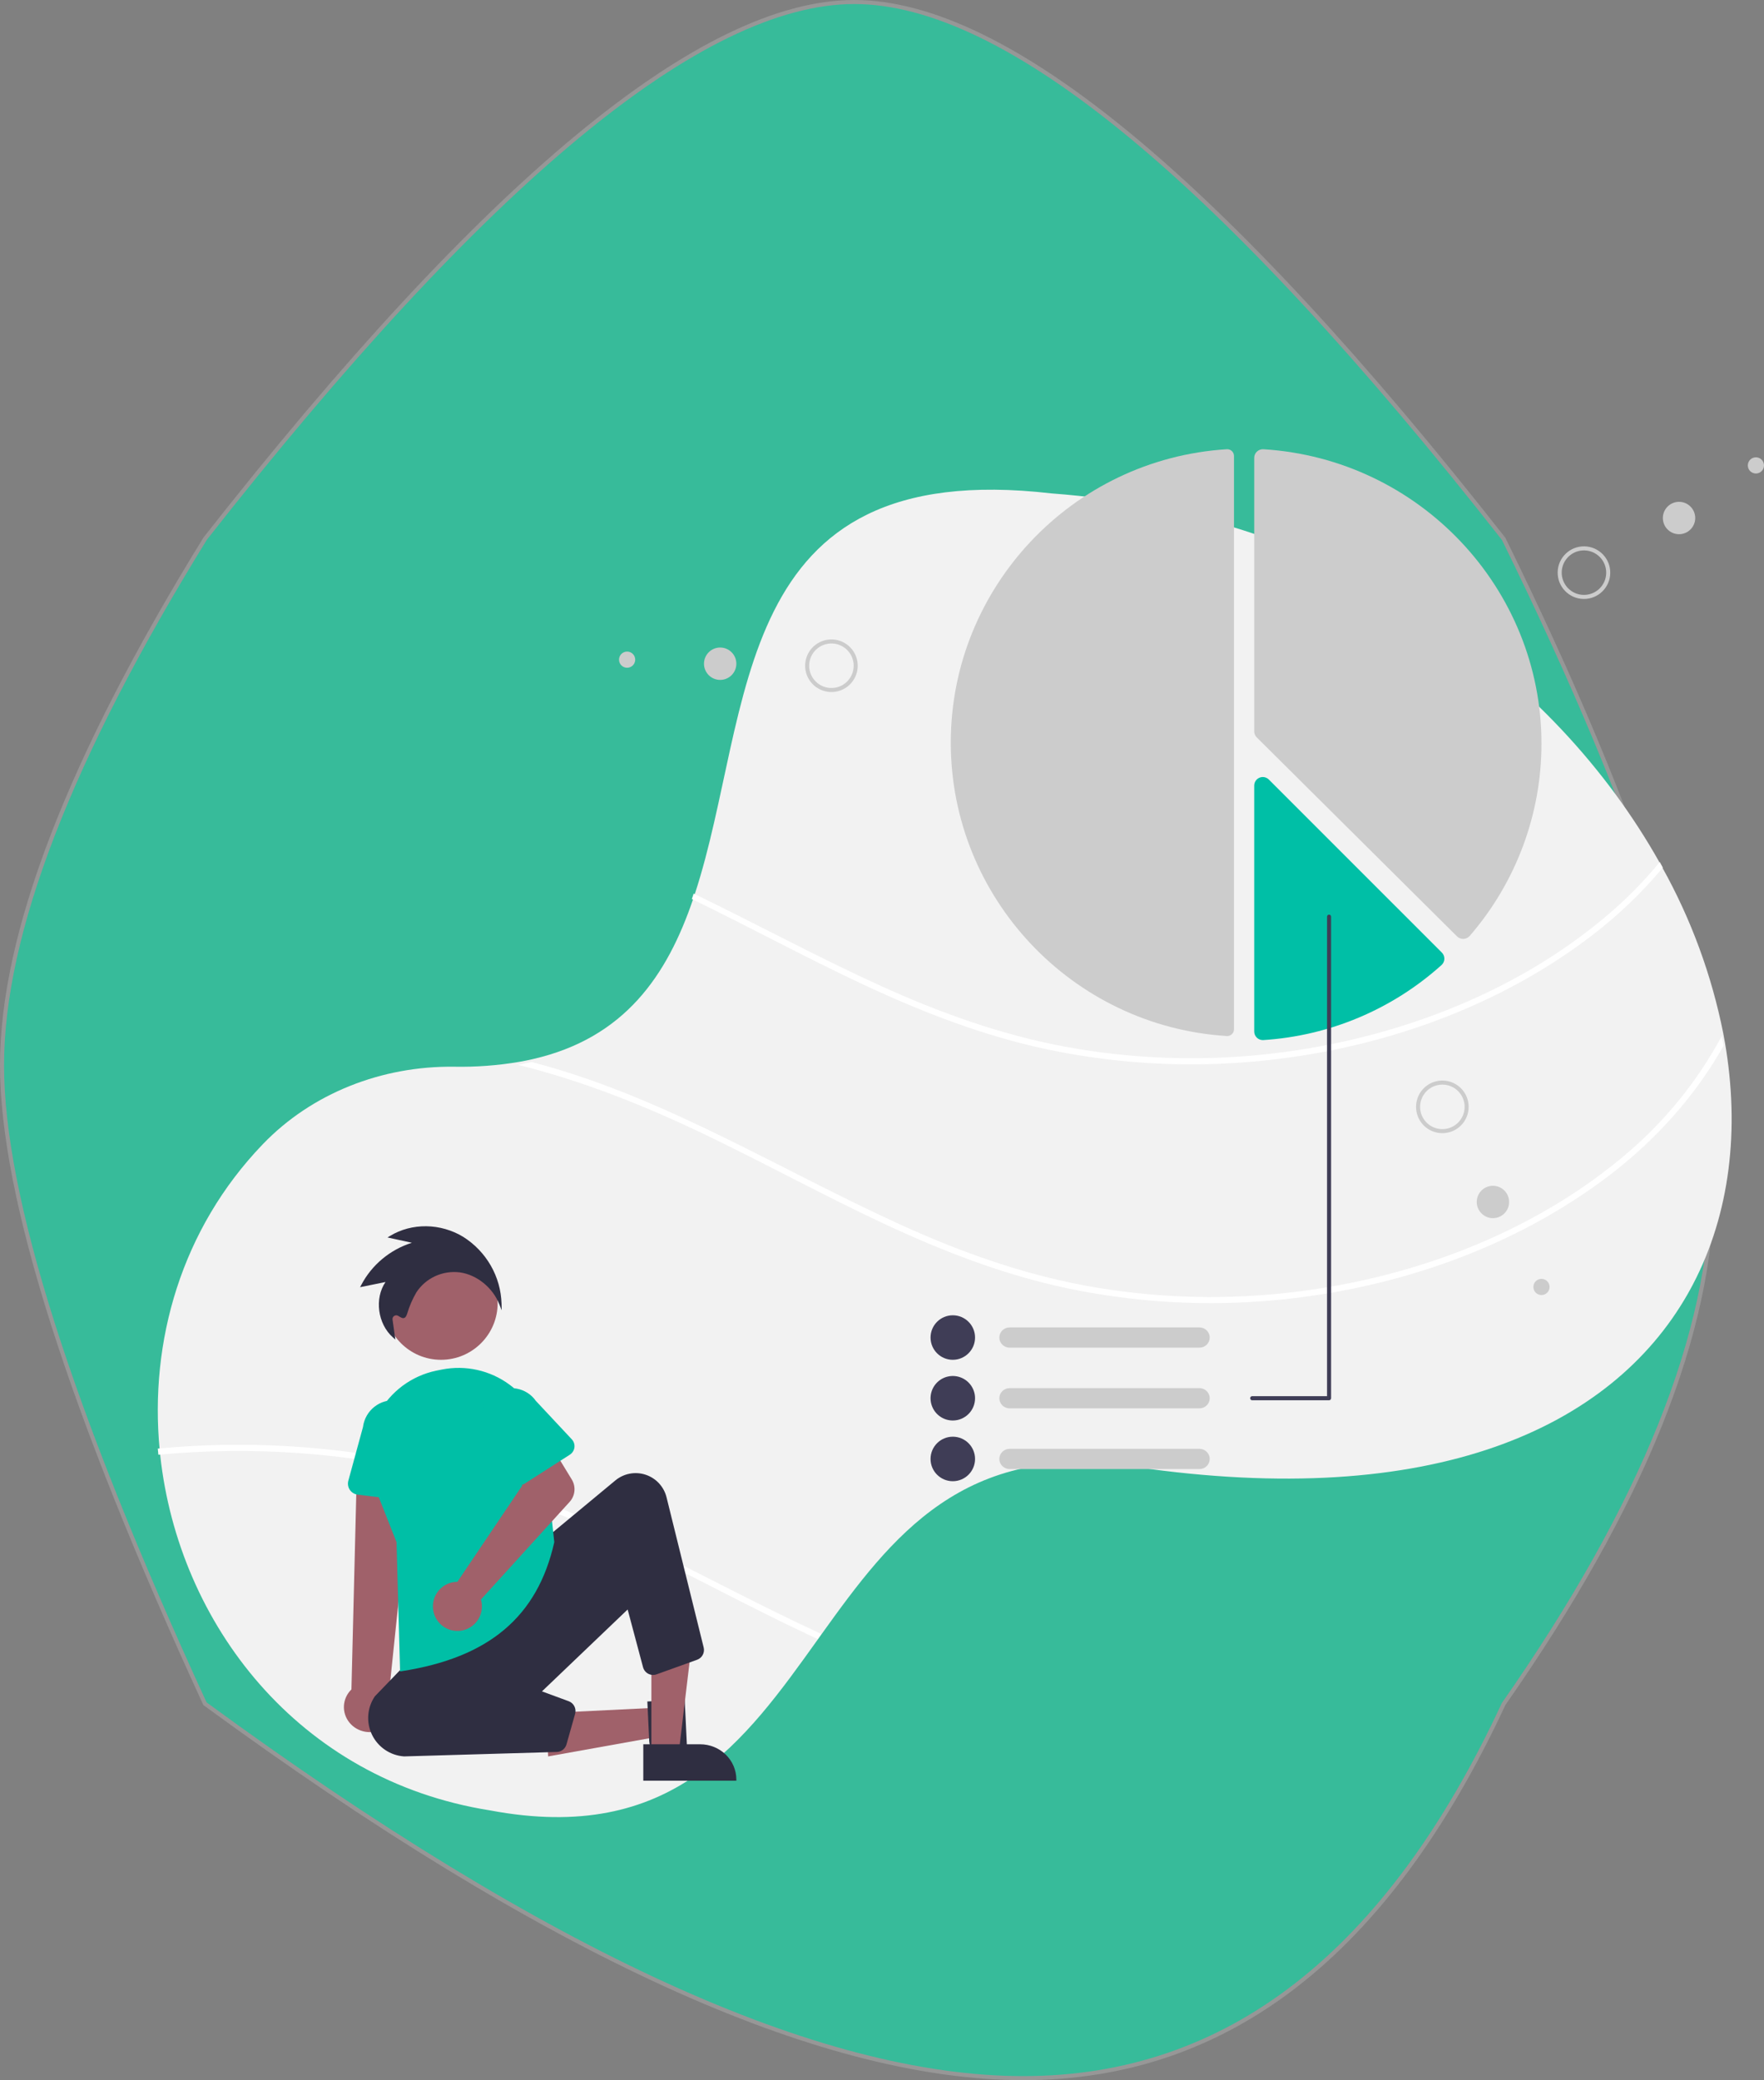 <?xml version="1.0" encoding="UTF-8"?>
<svg width="436px" height="514px" viewBox="0 0 436 514" version="1.1" xmlns="http://www.w3.org/2000/svg" xmlns:xlink="http://www.w3.org/1999/xlink">
    <rect x="0" y="0" width="436" height="514" fill="#808080" stroke="none"/>
    <title>Group 7</title>
    <g id="1---Landing" stroke="none" stroke-width="1" fill="none" fill-rule="evenodd">
        <g id="Landing-Page-Dark---Desktop" transform="translate(-180, -2889)">
            <g id="Group-7" transform="translate(180, 2889)">
                <path d="M211.165,0.5 C248.838,0.5 302.317,44.806 371.651,133.154 C406.001,203.068 423.195,256.252 423.195,292.711 C423.195,329.157 405.996,371.933 371.646,421.051 C357.289,451.928 340.239,475.036 320.439,490.438 C300.676,505.811 278.174,513.497 252.935,513.497 C202.311,513.497 134.887,482.636 50.661,420.982 C17.234,348.329 0.5,295.745 0.5,263.225 C0.5,230.705 17.249,187.339 50.705,133.104 C120.032,44.79 173.499,0.5 211.165,0.5 Z" id="Rectangle" stroke="#979797" fill="#37BB9A"></path>
                <g id="undraw_personal_goals_re_iow7" transform="translate(39, 111)" fill-rule="nonzero">
                    <path d="M379.464,206.311 C379.007,207.191 378.53,208.055 378.039,208.915 C359.177,241.822 315.302,262.259 241.308,251.442 C199.295,245.008 181.402,268.607 164.077,292.778 C163.781,293.195 163.485,293.613 163.184,294.03 C145.04,319.377 127.077,344.795 82.163,336.346 C34.549,328.807 5.163,290.089 0.616,248.753 C0.56,248.25 0.51,247.743 0.465,247.24 C-2.089,220.44 5.805,192.69 25.946,171.74 C38.112,159.089 55.397,152.369 73.239,152.58 C78.612,152.68 83.981,152.282 89.28,151.389 C90.449,151.183 91.584,150.957 92.688,150.7 C115.418,145.498 125.893,130.032 132.317,111.159 C132.468,110.711 132.618,110.264 132.764,109.811 C147.515,64.801 140.694,1.626 220.886,10.919 C292.647,16.217 345.31,56.065 371.142,102.041 C371.399,102.503 371.654,102.966 371.905,103.428 C379.005,116.185 384.072,129.974 386.922,144.297 C387.083,145.101 387.228,145.905 387.364,146.709 C391.017,168.061 388.623,188.815 379.464,206.311 Z" id="Path" fill="#F2F2F2"></path>
                    <path d="M372,103.392 C366.843,109.542 361.032,115.109 354.67,119.994 C329.889,139.062 298.502,149.403 267.538,151.572 C251.625,152.695 235.633,151.605 220.017,148.334 C204.13,144.994 188.977,139.112 174.302,132.242 C160.029,125.558 146.178,118.021 132,111.151 C132.151,110.702 132.302,110.253 132.448,109.799 C147.907,117.265 163.05,125.492 178.691,132.605 C193.427,139.309 208.68,144.777 224.633,147.703 C240.549,150.602 256.793,151.241 272.887,149.6 C303.766,146.482 335.178,135.052 358.918,114.601 C363.376,110.762 367.497,106.546 371.236,102 C371.492,102.464 371.749,102.928 372,103.392 Z" id="Path" fill="#FFFFFF"></path>
                    <path d="M264.332,0 C264.296,0 264.26,0 264.224,0.003 C225.967,2.394 196,34.238 196,72.5 C196,110.763 225.967,142.607 264.224,144.996 C264.686,145.027 265.14,144.865 265.476,144.547 C265.812,144.236 266.002,143.798 266,143.341 L266,1.659 C265.998,0.742 265.252,0 264.332,0 L264.332,0 Z" id="Path" fill="#CCCCCC"></path>
                    <path d="M322.64,121 C322.073,121 321.528,120.776 321.126,120.378 L271.626,71.206 C271.224,70.809 270.999,70.269 271,69.705 L271,2.126 C270.998,1.539 271.242,0.979 271.674,0.579 C272.107,0.175 272.689,-0.033 273.282,0.004 C311.815,2.402 342,34.352 342,72.741 C342.001,90.179 335.708,107.039 324.263,120.261 C323.873,120.708 323.315,120.976 322.72,120.999 C322.693,121 322.667,121 322.64,121 Z" id="Path" fill="#CCCCCC"></path>
                    <path d="M273.125,146 C272.584,146 272.063,145.794 271.668,145.424 C271.24,145.025 270.998,144.466 271,143.881 L271,83.116 C271,82.26 271.516,81.489 272.306,81.161 C273.097,80.834 274.007,81.015 274.612,81.619 L317.38,124.38 C317.79,124.791 318.014,125.353 317.999,125.933 C317.984,126.514 317.732,127.063 317.3,127.452 C305.124,138.413 289.606,144.946 273.256,145.996 C273.212,145.999 273.168,146 273.125,146 Z" id="Path" fill="#00BFA6"></path>
                    <path d="M387,147.417 C380.116,159.671 370.397,170.479 359.268,179.046 C334.537,198.083 303.213,208.407 272.31,210.573 C256.428,211.694 240.469,210.606 224.884,207.34 C209.029,204.006 193.906,198.133 179.26,191.274 C164.348,184.288 149.893,176.366 135.046,169.25 C120.214,162.139 104.971,156.075 89,152.106 C90.169,151.9 91.303,151.673 92.407,151.416 C93.451,151.688 94.491,151.97 95.528,152.262 C126.757,161.026 154.318,178.295 183.64,191.636 C198.347,198.33 213.57,203.789 229.49,206.71 C245.375,209.605 261.587,210.242 277.648,208.604 C308.466,205.491 339.815,194.079 363.508,173.662 C372.886,165.616 380.701,155.898 386.558,145 C386.719,145.806 386.865,146.612 387,147.417 Z" id="Path" fill="#FFFFFF"></path>
                    <path d="M76.957,253.824 C107.806,262.488 135.083,279.442 164,292.741 C163.703,293.161 163.406,293.58 163.104,294 C162.37,293.661 161.641,293.323 160.911,292.979 C145.96,285.968 131.466,278.017 116.579,270.874 C101.391,263.585 85.776,257.393 69.39,253.415 C46.741,247.933 23.344,246.261 0.151,248.466 C0.096,247.961 0.045,247.45 0,246.945 C25.855,244.492 51.939,246.824 76.957,253.824 Z" id="Path" fill="#FFFFFF"></path>
                    <circle id="Oval" fill="#A0616A" cx="70" cy="211" r="14"></circle>
                    <polygon id="Path" fill="#A0616A" points="122.676 311 123 318.244 96.478 323 96 312.309"></polygon>
                    <path d="M130.241,309 L131,324.963 L130.709,324.976 C128.463,325.122 126.224,324.589 124.294,323.449 C122.548,322.353 121.543,320.836 121.464,319.176 L121.464,319.176 L121,309.426 L130.241,309 Z" id="Path" fill="#2F2E41"></path>
                    <polygon id="Path" fill="#A0616A" points="122.001 322 128.777 321.999 132 295 122 295.001"></polygon>
                    <path d="M120,320.001 L134.047,320 L134.048,320 C136.422,320 138.699,320.918 140.378,322.553 C142.057,324.187 143,326.404 143,328.716 L143,328.999 L120,329 L120,320.001 Z" id="Path" fill="#2F2E41"></path>
                    <path d="M55.733,316.084 C57.342,315.14 58.436,313.555 58.721,311.755 C59.007,309.956 58.454,308.126 57.213,306.758 L63,251 L49.216,251.933 L47.862,306.448 C45.578,308.669 45.37,312.194 47.378,314.652 C49.387,317.11 52.976,317.725 55.733,316.084 L55.733,316.084 Z" id="Path" fill="#A0616A"></path>
                    <path d="M62.963,259.98 L49.381,258.312 C48.599,258.216 47.898,257.782 47.459,257.122 C47.02,256.463 46.888,255.644 47.097,254.878 L50.714,241.623 C51.239,237.477 54.993,234.541 59.109,235.059 C63.224,235.577 66.148,239.353 65.645,243.502 L65.999,257.2 C66.019,257.993 65.696,258.756 65.113,259.29 C64.53,259.824 63.745,260.076 62.963,259.98 L62.963,259.98 Z" id="Path" fill="#00BFA6"></path>
                    <path d="M60.871,323 C57.468,322.767 54.449,320.732 52.957,317.665 C51.466,314.598 51.731,310.967 53.652,308.149 L62.665,298.796 L95.522,269.381 L113.088,254.812 C115.171,253.084 117.997,252.548 120.569,253.394 C123.141,254.24 125.097,256.348 125.746,258.976 L134.923,296.083 C135.242,297.362 134.54,298.674 133.298,299.118 L123.293,302.718 C122.616,302.962 121.867,302.911 121.23,302.577 C120.592,302.243 120.123,301.657 119.938,300.962 L116.132,286.697 L94.956,306.931 L101.563,309.362 C102.819,309.83 103.509,311.181 103.15,312.472 L101.015,320.032 C100.712,321.115 99.739,321.873 98.615,321.903 L60.871,323 Z" id="Path" fill="#2F2E41"></path>
                    <path d="M59.887,302 L59.009,270.06 L53.473,256.05 C51.185,250.265 51.577,243.768 54.545,238.298 C57.512,232.827 62.752,228.941 68.863,227.679 C69.319,227.585 69.773,227.493 70.226,227.404 L70.226,227.404 C76.083,226.245 82.157,227.607 86.952,231.152 C91.746,234.697 94.814,240.095 95.398,246.016 L98,270.061 L97.989,270.107 C93.841,288.493 81.837,298.611 60.211,301.95 L59.887,302 Z" id="Path" fill="#00BFA6"></path>
                    <path d="M73.095,279.935 C73.411,279.886 73.73,279.862 74.049,279.864 L90.068,256.095 L87.034,249.825 L95.876,244 L102.323,254.576 C103.393,256.331 103.178,258.584 101.796,260.104 L79.873,284.229 C80.578,286.653 79.713,289.261 77.701,290.779 C75.689,292.297 72.95,292.409 70.821,291.061 C68.692,289.712 67.618,287.183 68.124,284.71 C68.629,282.237 70.609,280.336 73.095,279.935 L73.095,279.935 Z" id="Path" fill="#A0616A"></path>
                    <path d="M88.539,255.906 C87.799,255.707 87.186,255.207 86.86,254.538 L81.226,242.978 C78.989,239.733 79.898,235.357 83.259,233.193 C86.619,231.028 91.163,231.891 93.42,235.123 L102.321,244.641 C102.835,245.191 103.075,245.929 102.979,246.663 C102.883,247.397 102.46,248.054 101.82,248.464 L90.711,255.575 C90.071,255.985 89.278,256.105 88.539,255.906 L88.539,255.906 Z" id="Path" fill="#00BFA6"></path>
                    <path d="M257.451,222 L210.549,222 C209.141,222 208,220.881 208,219.5 C208,218.119 209.141,217 210.549,217 L257.451,217 C258.859,217 260,218.119 260,219.5 C260,220.881 258.859,222 257.451,222 L257.451,222 Z" id="Path" fill="#CCCCCC"></path>
                    <path d="M196.5,225 C193.462,225 191,222.538 191,219.5 C191,216.462 193.462,214 196.5,214 C199.538,214 202,216.462 202,219.5 C201.997,222.536 199.536,224.997 196.5,225 Z" id="Path" fill="#3F3D56"></path>
                    <path d="M257.451,237 L210.549,237 C209.141,237 208,235.881 208,234.5 C208,233.119 209.141,232 210.549,232 L257.451,232 C258.859,232 260,233.119 260,234.5 C260,235.881 258.859,237 257.451,237 L257.451,237 Z" id="Path" fill="#CCCCCC"></path>
                    <path d="M196.5,240 C194.276,240 192.27,238.66 191.419,236.605 C190.568,234.55 191.038,232.184 192.611,230.611 C194.184,229.038 196.55,228.568 198.605,229.419 C200.66,230.27 202,232.276 202,234.5 C201.997,237.536 199.536,239.997 196.5,240 Z" id="Path" fill="#3F3D56"></path>
                    <path d="M257.451,252 L210.549,252 C209.141,252 208,250.881 208,249.5 C208,248.119 209.141,247 210.549,247 L257.451,247 C258.859,247 260,248.119 260,249.5 C260,250.881 258.859,252 257.451,252 L257.451,252 Z" id="Path" fill="#CCCCCC"></path>
                    <path d="M196.5,255 C193.462,255 191,252.538 191,249.5 C191,246.462 193.462,244 196.5,244 C199.538,244 202,246.462 202,249.5 C201.997,252.536 199.536,254.997 196.5,255 Z" id="Path" fill="#3F3D56"></path>
                    <path d="M270.502,235 L289.5,235 C289.776,235 290,234.773 290,234.493 L290,115.506 C290,115.227 289.776,115 289.5,115 C289.224,115 289,115.227 289,115.506 L289,233.987 L270.502,233.987 C270.323,233.986 270.157,234.083 270.067,234.24 C269.978,234.397 269.978,234.59 270.067,234.747 C270.157,234.904 270.323,235 270.502,235 L270.502,235 Z" id="Path" fill="#3F3D56"></path>
                    <path d="M353.022,36.979 L353.022,36.979 C349.444,37.267 346.31,34.6 346.021,31.022 C345.733,27.444 348.4,24.31 351.978,24.021 C355.556,23.733 358.69,26.4 358.979,29.978 C359.267,33.556 356.6,36.69 353.022,36.979 L353.022,36.979 Z M352.942,35.982 L352.942,35.982 C355.969,35.738 358.226,33.086 357.982,30.058 C357.738,27.031 355.086,24.774 352.058,25.018 C349.031,25.262 346.774,27.914 347.018,30.942 C347.135,32.396 347.825,33.743 348.936,34.689 C350.047,35.634 351.488,36.099 352.942,35.982 L352.942,35.982 Z" id="Shape" fill="#CCCCCC"></path>
                    <circle id="Oval" fill="#CCCCCC" cx="376" cy="17" r="4"></circle>
                    <circle id="Oval" fill="#CCCCCC" cx="395" cy="4" r="2"></circle>
                    <path d="M322.925,166.083 C321.475,168.276 318.847,169.381 316.266,168.881 C313.684,168.382 311.658,166.376 311.132,163.801 C310.606,161.225 311.683,158.586 313.862,157.114 C316.04,155.642 318.891,155.628 321.085,157.077 L321.085,157.077 C324.077,159.058 324.9,163.087 322.925,166.083 L322.925,166.083 Z M312.912,159.468 C311.685,161.324 311.698,163.736 312.943,165.579 C314.189,167.422 316.422,168.334 318.602,167.888 C320.782,167.443 322.479,165.729 322.902,163.545 C323.324,161.361 322.39,159.138 320.534,157.911 L320.534,157.911 C317.998,156.24 314.589,156.937 312.912,159.468 L312.912,159.468 Z" id="Shape" fill="#CCCCCC"></path>
                    <circle id="Oval" fill="#CCCCCC" cx="330" cy="186" r="4"></circle>
                    <circle id="Oval" fill="#CCCCCC" cx="342" cy="207" r="2"></circle>
                    <path d="M160.68,56.394 C159.083,53.179 160.394,49.278 163.608,47.681 C166.822,46.083 170.722,47.394 172.32,50.609 C173.917,53.823 172.606,57.724 169.392,59.322 L169.392,59.322 C166.178,60.915 162.28,59.605 160.68,56.394 L160.68,56.394 Z M171.424,51.054 C170.435,49.062 168.342,47.862 166.124,48.014 C163.905,48.167 161.996,49.641 161.288,51.749 C160.579,53.858 161.21,56.186 162.887,57.647 C164.564,59.109 166.955,59.416 168.947,58.426 L168.947,58.426 C171.664,57.072 172.772,53.774 171.424,51.054 L171.424,51.054 Z" id="Shape" fill="#CCCCCC"></path>
                    <circle id="Oval" fill="#CCCCCC" cx="139" cy="53" r="4"></circle>
                    <circle id="Oval" fill="#CCCCCC" cx="116" cy="52" r="2"></circle>
                    <path d="M85,212.76 L84.408,211.269 C82.775,207.157 78.869,203.996 74.69,203.404 C70.434,202.854 66.237,204.776 63.912,208.34 C62.946,209.997 62.182,211.762 61.639,213.597 C61.453,214.144 61.265,214.539 60.904,214.659 C60.498,214.803 60.094,214.556 59.424,214.146 C59.119,213.959 58.733,213.963 58.432,214.156 C58.131,214.349 57.97,214.696 58.019,215.047 L58.721,220 L58.133,219.483 C54.31,216.121 53.524,209.794 56.286,205.78 L50,207.056 L50.283,206.522 C52.894,201.544 57.394,197.789 62.799,196.08 L56.778,194.77 L57.386,194.399 C62.779,191.118 69.892,191.21 75.508,194.629 C81.235,198.254 84.776,204.442 84.966,211.159 L85,212.76 Z" id="Path" fill="#2F2E41"></path>
                </g>
            </g>
        </g>
    </g>
</svg>